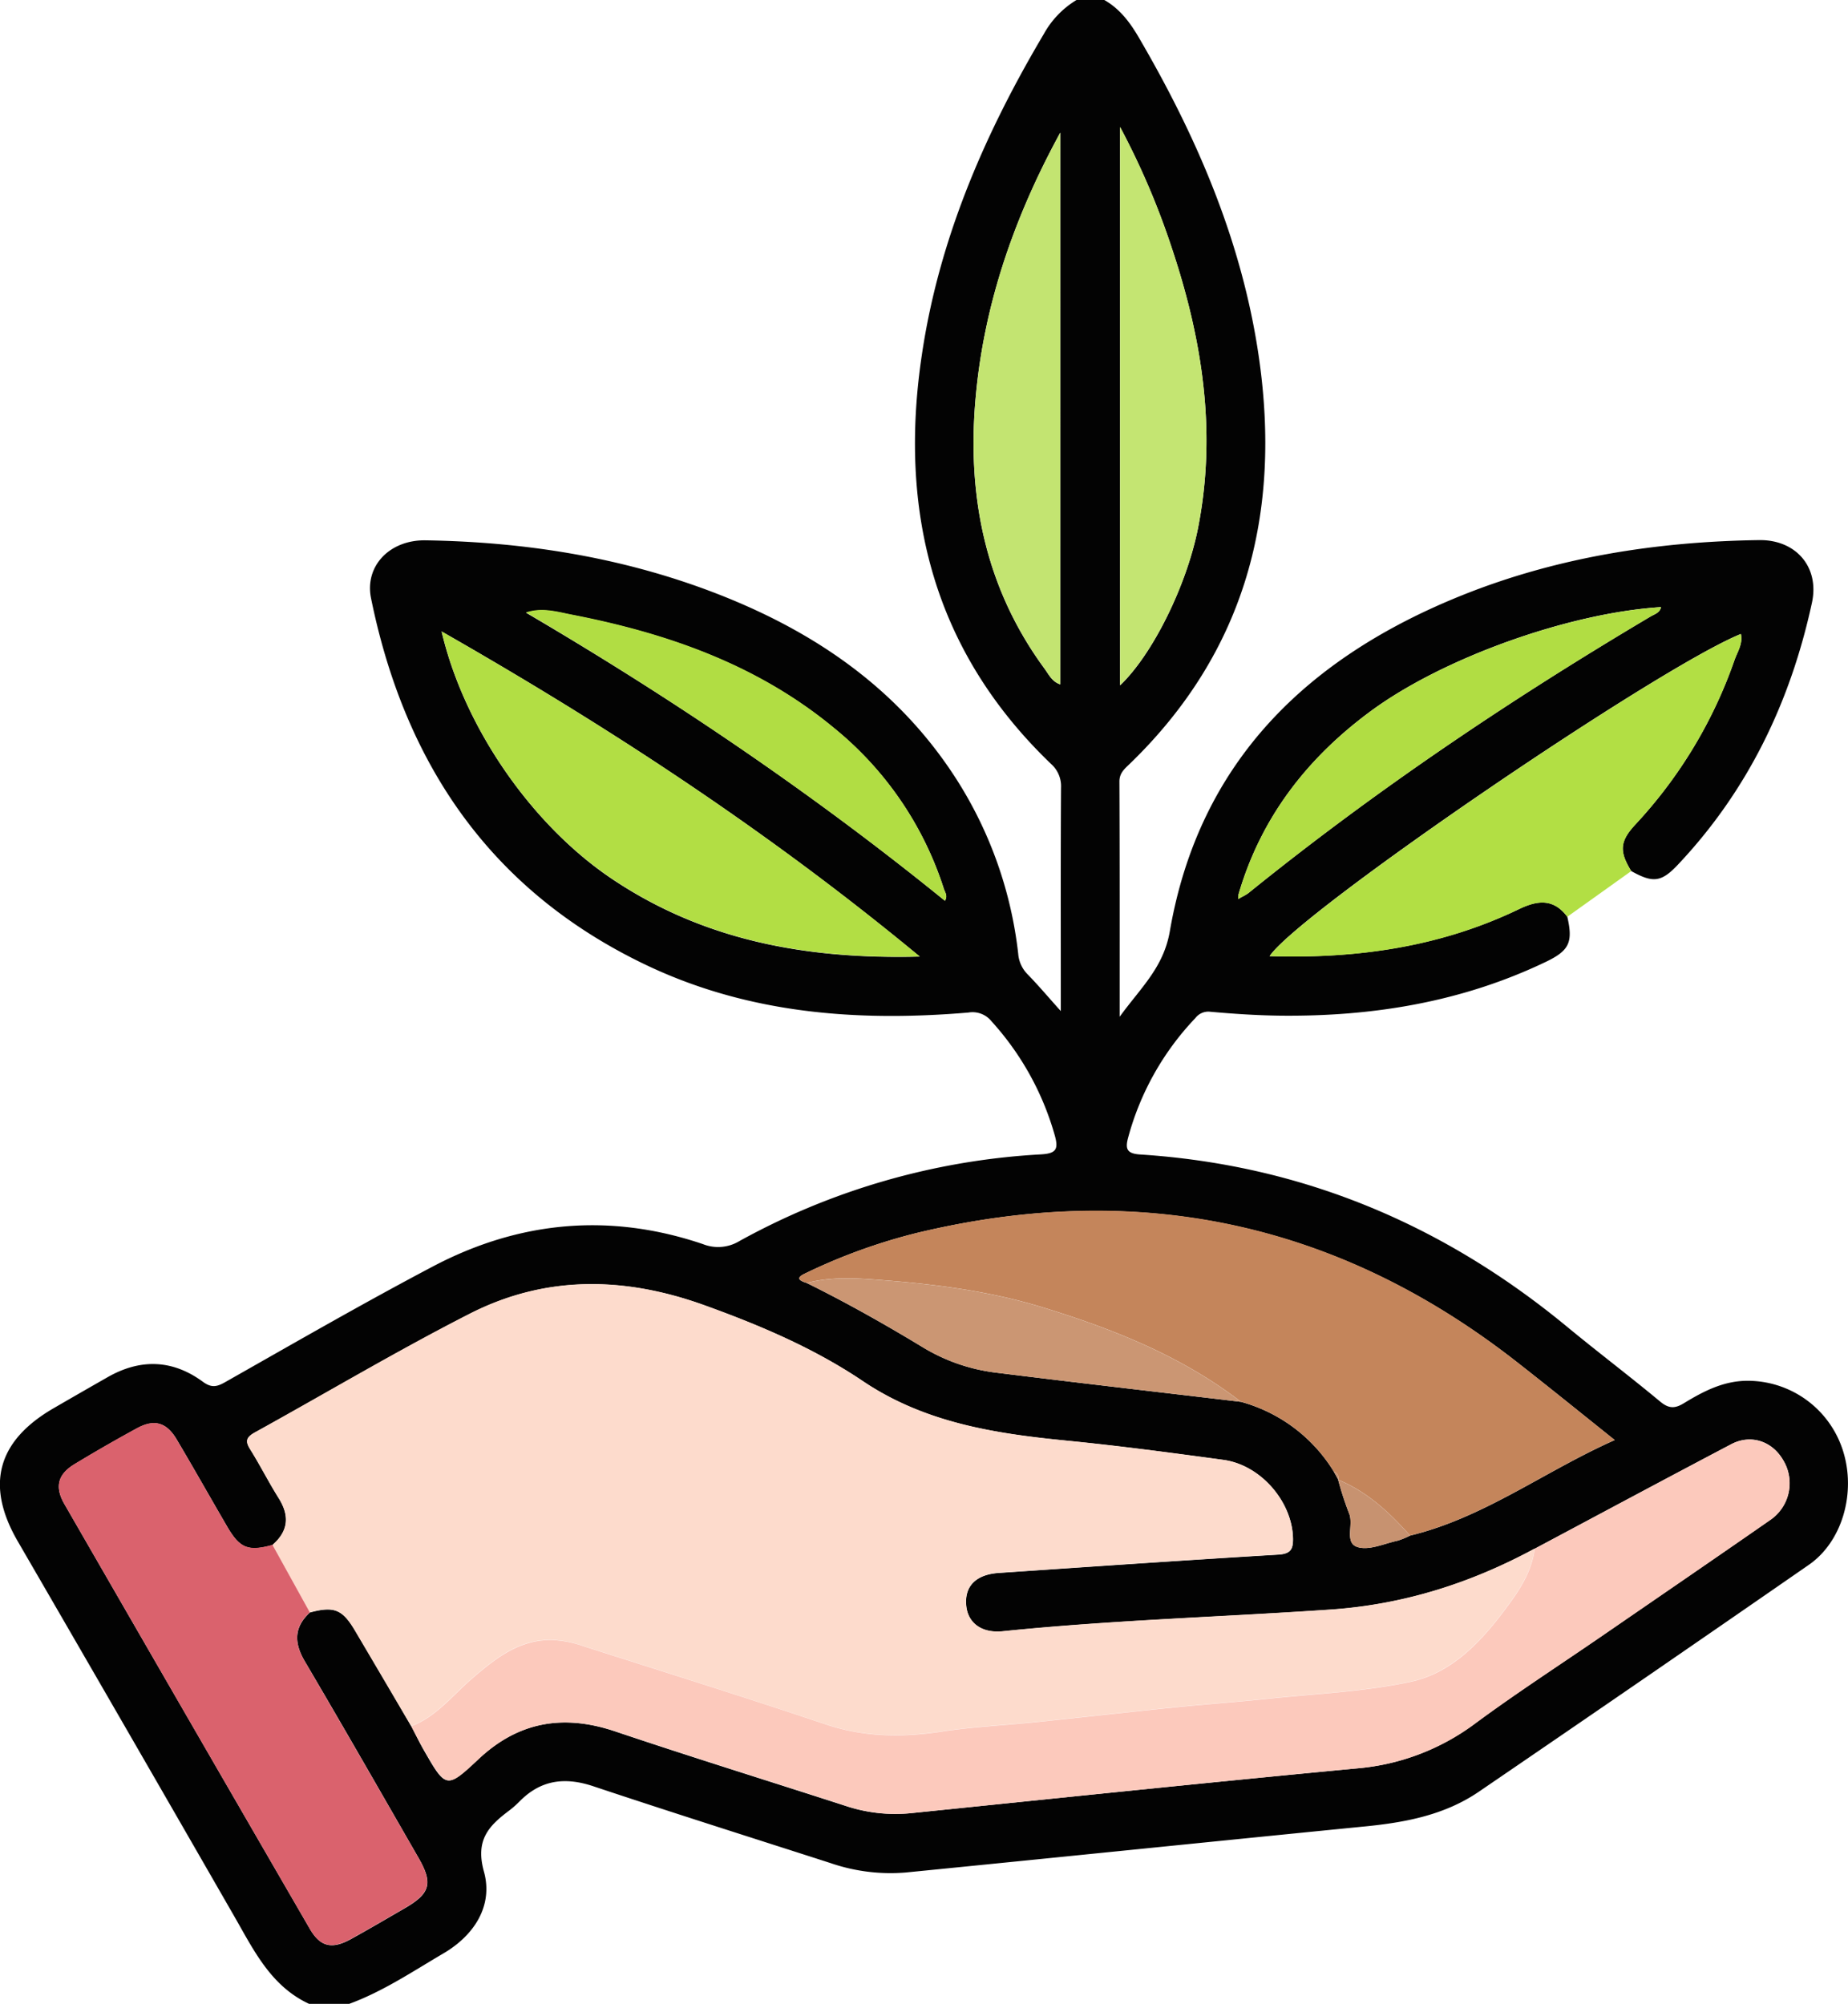 <svg xmlns="http://www.w3.org/2000/svg" id="Layer_1" data-name="Layer 1" viewBox="0 0 471.98 511.78"><defs><style>.cls02-1{fill:#030303;}.cls02-2{fill:#b2df44;}.cls02-3{fill:#fddbcc;}.cls02-4{fill:#fcc9bc;}.cls02-5{fill:#c4855b;}.cls02-6{fill:#da626d;}.cls02-7{fill:#b2de44;}.cls02-8{fill:#c3e471;}.cls02-9{fill:#c4e572;}.cls02-10{fill:#b1dd43;}.cls02-11{fill:#cb9673;}.cls02-12{fill:#c79270;}</style></defs><path class="cls02-1" d="M470.3,374.26c1.5,6.5.5,8.64-5.45,11.5-21.44,10.28-44.22,14-67.78,13.76-6-.07-12-.47-17.94-1a4.16,4.16,0,0,0-3.83,1.62,71,71,0,0,0-17.16,30.51c-.76,2.81-.41,4.1,3.05,4.32,41.17,2.65,77.32,17.8,109.05,44,7.83,6.46,15.93,12.58,23.73,19.07,2.18,1.82,3.74,1.9,6.08.47,5.12-3.12,10.36-5.86,16.71-5.74a25.56,25.56,0,0,1,23.94,17.84c3.4,10.66-.11,23.2-8.71,29.16q-42,29.1-84.24,57.92c-9.08,6.21-19.54,8-30.22,9-38.74,3.84-77.47,7.82-116.21,11.66a47.05,47.05,0,0,1-19.18-2.4c-20.21-6.51-40.47-12.91-60.61-19.63-7.21-2.41-13.36-1.65-18.77,3.82a25,25,0,0,1-2.61,2.32c-5.25,3.93-8.81,7.52-6.54,15.67,2.4,8.64-2.42,16.23-10.33,20.87s-15.53,9.79-24.22,12.95h-10c-9.87-4.53-14.22-13.73-19.24-22.45q-27.59-48-55.33-95.83-12.35-21.39,9.19-33.88,6.9-4,13.83-7.95c8.34-4.76,16.56-4.51,24.3,1.17,2.16,1.58,3.51,1.34,5.61.16,17.65-10,35.19-20.13,53.11-29.58,22.07-11.64,45.22-13.79,69-5.73a10.5,10.5,0,0,0,9.32-.77,179.54,179.54,0,0,1,76.94-22.14c4-.22,4.63-1.3,3.57-5A72.63,72.63,0,0,0,323.28,401a6.21,6.21,0,0,0-5.93-2.28c-28.58,2.41-56.58.28-82.86-12.4-39.4-19-61.17-51.37-69.72-93.43-1.66-8.19,4.75-14.91,13.91-14.77,25.14.39,49.71,4.23,73.28,13.19C277.42,301,299.18,315.64,314.2,339a104.4,104.4,0,0,1,15.86,44.7,8.36,8.36,0,0,0,2.37,5.23c2.74,2.8,5.27,5.81,8.51,9.42V393.3c0-17.32-.05-34.65.06-52a7.59,7.59,0,0,0-2.55-6.07c-30-28.79-39-64.38-33-104.47,4.37-29.53,16-56.41,31.13-81.92a23.28,23.28,0,0,1,8.42-8.75h7c4,2.26,6.6,5.74,8.87,9.62,14.86,25.44,26.37,52.16,30.64,81.53,5.8,39.93-3.27,75.27-33,104-1.28,1.24-2.61,2.29-2.6,4.51.09,19.6.06,39.2.06,60.05,5.44-7.5,11.21-12.55,12.82-21.87,7.48-43.25,35.12-69.86,74.47-85.71,24.34-9.8,49.9-13.78,76-14.16,9.46-.14,15.49,6.91,13.52,16-5.49,25.34-16.36,48-34.33,67-4.17,4.4-6.32,4.6-11.83,1.52-3.12-5.07-2.93-7.62,1.11-11.94a118.82,118.82,0,0,0,25.29-42c.75-2.11,2.15-4.11,1.61-6.61-21.46,8.71-112.78,71-120.36,82.28,22.27.68,43.61-2.36,63.68-12C462.69,370,466.82,369.57,470.3,374.26ZM411.85,518.11l-.07-.05a81.26,81.26,0,0,0,2.76,8.51c1.29,2.91-1.3,7.62,2.23,8.68,3,.9,6.77-.91,10.18-1.64a19.68,19.68,0,0,0,3.18-1.3c18.9-4.57,34.31-16.42,52.28-24.4-8.73-7-16.73-13.46-24.84-19.81-45.88-35.93-97.21-46.68-153.73-33a146.31,146.31,0,0,0-27.65,10c-1.58.75-3.61,1.64-.12,2.7,10.11,5,19.9,10.52,29.54,16.36a46.92,46.92,0,0,0,18.63,6.51c20.89,2.6,41.79,5,62.69,7.47A40.26,40.26,0,0,1,410.69,516C411.08,516.72,411.47,517.41,411.85,518.11ZM387.14,369.22a12.38,12.38,0,0,0,1.7-1c32.42-26.22,66.92-49.42,102.76-70.67,1-.58,2.29-.89,2.65-2.38-23.51,1.47-55.57,12.92-74.05,26.5-16.31,12-28.14,27.22-33.86,46.85,0,.41-.08.81-.11,1.22ZM175.05,581c1.07,2,2.07,4.13,3.22,6.14,5.6,9.76,5.77,9.92,13.88,2.3,10.31-9.68,21.82-11.56,35-7.11,19.51,6.57,39.19,12.67,58.77,19a40.15,40.15,0,0,0,16.72,1.87c37.92-3.88,75.83-7.84,113.78-11.42a58.62,58.62,0,0,0,30.29-11.47c10.56-7.81,21.62-14.95,32.45-22.4,14.25-9.81,28.54-19.58,42.74-29.46A11.36,11.36,0,0,0,525.41,513c-2.84-4.88-8.31-6.68-13.31-4-16.75,8.82-33.43,17.76-50.13,26.66-16.28,8.81-33.47,14.28-52.09,15.56-27.91,1.91-55.9,2.69-83.74,5.54-5.41.55-9-2.13-9.35-6.66-.43-4.89,2.51-7.86,8.34-8.25,23.76-1.61,47.52-3.25,71.29-4.67,3.17-.19,3.88-1.29,3.83-4.13-.17-9.35-8.21-18.76-17.77-20.06-13.35-1.82-26.72-3.6-40.13-4.92-18.34-1.81-36.18-4.56-52-15.23-12.44-8.37-26.21-14.22-40.35-19.32-20.41-7.37-40.61-7.75-60,2.15-18.63,9.51-36.64,20.26-55,30.38-2.13,1.18-2.36,2.19-1.09,4.22,2.56,4.09,4.73,8.41,7.29,12.49,2.84,4.52,2.48,8.43-1.57,11.95-6.17,1.7-8.33.88-11.52-4.56-4.36-7.47-8.59-15-13-22.44-2.6-4.35-5.7-5.2-10.1-2.81q-8.11,4.41-16,9.2c-4.23,2.57-5.06,5.79-2.54,10.17q31.28,54.27,62.67,108.47c2.67,4.61,5.64,5.29,10.45,2.65,4.66-2.57,9.25-5.27,13.86-7.94,6.48-3.76,7.19-6.36,3.42-12.89-9.62-16.73-19.2-33.48-29-50.12-2.77-4.7-2.82-8.71,1.29-12.49,6.17-1.65,8.31-.82,11.53,4.61Q167.89,568.71,175.05,581Zm7.76-279.55c5.72,24.44,23,49.37,43.48,63.13,23.44,15.73,49.57,20.59,78.63,19.86C266.3,352.47,225.78,325.94,182.81,301.4ZM340.8,174c-11.66,21.36-19.53,43.84-21.64,68-2.18,24.93,2.49,48.31,17.63,68.91,1.08,1.47,1.89,3.31,4,4Zm15.28,141.17c8.46-8.07,17-25.68,19.87-40,4.87-24.53,1.16-48.25-6.63-71.59a195.25,195.25,0,0,0-13.24-31Zm-44.74,55.05c.79-1.34,0-2.2-.27-3.1a87.06,87.06,0,0,0-28-41c-19.51-16.15-42.56-24.2-67-28.95-3.75-.73-7.52-1.92-11.69-.55C242,318.67,277.7,342.86,311.34,370.17Z" transform="translate(-70.01 -140.12)"></path><path class="cls02-2" d="M470.3,374.26c-3.48-4.69-7.61-4.22-12.34-1.94-20.07,9.68-41.41,12.72-63.68,12,7.58-11.24,98.9-73.57,120.36-82.28.54,2.5-.86,4.5-1.61,6.61a118.82,118.82,0,0,1-25.29,42c-4,4.32-4.23,6.87-1.11,11.94Z" transform="translate(-70.01 -140.12)"></path><path class="cls02-3" d="M139.6,534.67c4.05-3.52,4.41-7.43,1.57-11.95-2.56-4.08-4.73-8.4-7.29-12.49-1.27-2-1-3,1.09-4.22,18.33-10.12,36.34-20.87,55-30.38,19.42-9.9,39.62-9.52,60-2.15,14.14,5.1,27.91,10.95,40.35,19.32,15.85,10.67,33.69,13.42,52,15.23,13.41,1.32,26.78,3.1,40.13,4.92,9.56,1.3,17.6,10.71,17.77,20.06.05,2.84-.66,3.94-3.83,4.13-23.77,1.42-47.53,3.06-71.29,4.67-5.83.39-8.77,3.36-8.34,8.25.39,4.53,3.94,7.21,9.35,6.66,27.84-2.85,55.83-3.63,83.74-5.54,18.62-1.28,35.81-6.75,52.09-15.56-.78,6.38-4.46,11.43-8.13,16.28-6.1,8.06-13.47,15.53-23.44,17.68-11.89,2.57-24.23,3.06-36.39,4.34-8.06.85-16.14,1.43-24.2,2.24-11.83,1.21-23.65,2.55-35.48,3.77-7.89.81-15.85,1.17-23.68,2.37-10.12,1.55-19.91,1.47-29.76-1.83-20.46-6.85-41-13.32-61.6-19.88a28.42,28.42,0,0,0-8.25-1.67c-8.52-.13-14.46,4.72-20.48,9.88-5,4.27-9.08,9.72-15.51,12.15q-7.19-12.23-14.39-24.43c-3.22-5.43-5.36-6.26-11.53-4.61Q144.36,543.29,139.6,534.67Z" transform="translate(-70.01 -140.12)"></path><path class="cls02-4" d="M175.05,581c6.43-2.43,10.54-7.88,15.51-12.15,6-5.16,12-10,20.48-9.88a28.42,28.42,0,0,1,8.25,1.67c20.55,6.56,41.14,13,61.6,19.88,9.85,3.3,19.64,3.38,29.76,1.83,7.83-1.2,15.79-1.56,23.68-2.37,11.83-1.22,23.65-2.56,35.48-3.77,8.06-.81,16.14-1.39,24.2-2.24,12.16-1.28,24.5-1.77,36.39-4.34,10-2.15,17.34-9.62,23.44-17.68,3.67-4.85,7.35-9.9,8.13-16.28,16.7-8.9,33.38-17.84,50.13-26.66,5-2.64,10.47-.84,13.31,4A11.36,11.36,0,0,1,522,528.43c-14.2,9.88-28.49,19.65-42.74,29.46-10.83,7.45-21.89,14.59-32.45,22.4a58.62,58.62,0,0,1-30.29,11.47c-38,3.58-75.86,7.54-113.78,11.42A40.15,40.15,0,0,1,286,601.31c-19.58-6.36-39.26-12.46-58.77-19-13.23-4.45-24.74-2.57-35,7.11-8.11,7.62-8.28,7.46-13.88-2.3C177.12,585.08,176.12,583,175.05,581Z" transform="translate(-70.01 -140.12)"></path><path class="cls02-5" d="M410.69,516a40.26,40.26,0,0,0-23.76-17.88c-15.2-11.69-32.66-18.61-50.78-24.16-12.85-3.93-26.11-5.72-39.4-6.79-6.81-.55-13.84-1.19-20.68.61-3.49-1.06-1.46-1.95.12-2.7a146.31,146.31,0,0,1,27.65-10c56.52-13.72,107.85-3,153.73,33,8.11,6.35,16.11,12.84,24.84,19.81-18,8-33.38,19.83-52.28,24.4-5.24-5.89-10.92-11.2-18.35-14.25l.07.05C411.9,517.17,411.74,516.35,410.69,516Z" transform="translate(-70.01 -140.12)"></path><path class="cls02-6" d="M139.6,534.67q4.76,8.63,9.53,17.24c-4.11,3.78-4.06,7.79-1.29,12.49,9.77,16.64,19.35,33.39,29,50.12,3.77,6.53,3.06,9.13-3.42,12.89-4.61,2.67-9.2,5.37-13.86,7.94-4.81,2.64-7.78,2-10.45-2.65q-31.4-54.19-62.67-108.47c-2.52-4.38-1.69-7.6,2.54-10.17q7.89-4.78,16-9.2c4.4-2.39,7.5-1.54,10.1,2.81,4.43,7.42,8.66,15,13,22.44C131.27,535.55,133.43,536.37,139.6,534.67Z" transform="translate(-70.01 -140.12)"></path><path class="cls02-7" d="M182.81,301.4c43,24.54,83.49,51.07,122.11,83-29.06.73-55.19-4.13-78.63-19.86C205.78,350.77,188.53,325.84,182.81,301.4Z" transform="translate(-70.01 -140.12)"></path><path class="cls02-8" d="M340.8,174v140.9c-2.12-.71-2.93-2.55-4-4-15.14-20.6-19.81-44-17.63-68.91C321.27,217.79,329.14,195.31,340.8,174Z" transform="translate(-70.01 -140.12)"></path><path class="cls02-9" d="M356.08,315.12V172.53a195.25,195.25,0,0,1,13.24,31c7.79,23.34,11.5,47.06,6.63,71.59C373.12,289.44,364.54,307.05,356.08,315.12Z" transform="translate(-70.01 -140.12)"></path><path class="cls02-10" d="M386.33,368.53c5.73-19.63,17.56-34.88,33.87-46.85,18.48-13.58,50.54-25,74.05-26.5-.36,1.49-1.68,1.8-2.65,2.38-35.84,21.25-70.34,44.45-102.76,70.67a12.38,12.38,0,0,1-1.7,1Z" transform="translate(-70.01 -140.12)"></path><path class="cls02-10" d="M311.34,370.17c-33.64-27.31-69.38-51.5-107-73.64,4.17-1.37,7.94-.18,11.69.55,24.45,4.75,47.5,12.8,67,28.95a87.06,87.06,0,0,1,28,41C311.36,368,312.13,368.83,311.34,370.17Z" transform="translate(-70.01 -140.12)"></path><path class="cls02-11" d="M276.07,467.8c6.84-1.8,13.87-1.16,20.68-.61,13.29,1.07,26.55,2.86,39.4,6.79,18.12,5.55,35.58,12.47,50.78,24.16-20.9-2.48-41.8-4.87-62.69-7.47a46.92,46.92,0,0,1-18.63-6.51C296,478.32,286.18,472.77,276.07,467.8Z" transform="translate(-70.01 -140.12)"></path><path class="cls02-12" d="M411.78,518.06c7.43,3.05,13.11,8.36,18.35,14.25a19.68,19.68,0,0,1-3.18,1.3c-3.41.73-7.22,2.54-10.18,1.64-3.53-1.06-.94-5.77-2.23-8.68A81.26,81.26,0,0,1,411.78,518.06Z" transform="translate(-70.01 -140.12)"></path><path class="cls02-12" d="M410.69,516c1.05.33,1.21,1.15,1.16,2.09C411.47,517.41,411.08,516.72,410.69,516Z" transform="translate(-70.01 -140.12)"></path><path class="cls02-10" d="M387.14,369.22l-.91.53c0-.41.07-.81.1-1.22Z" transform="translate(-70.01 -140.12)"></path></svg>